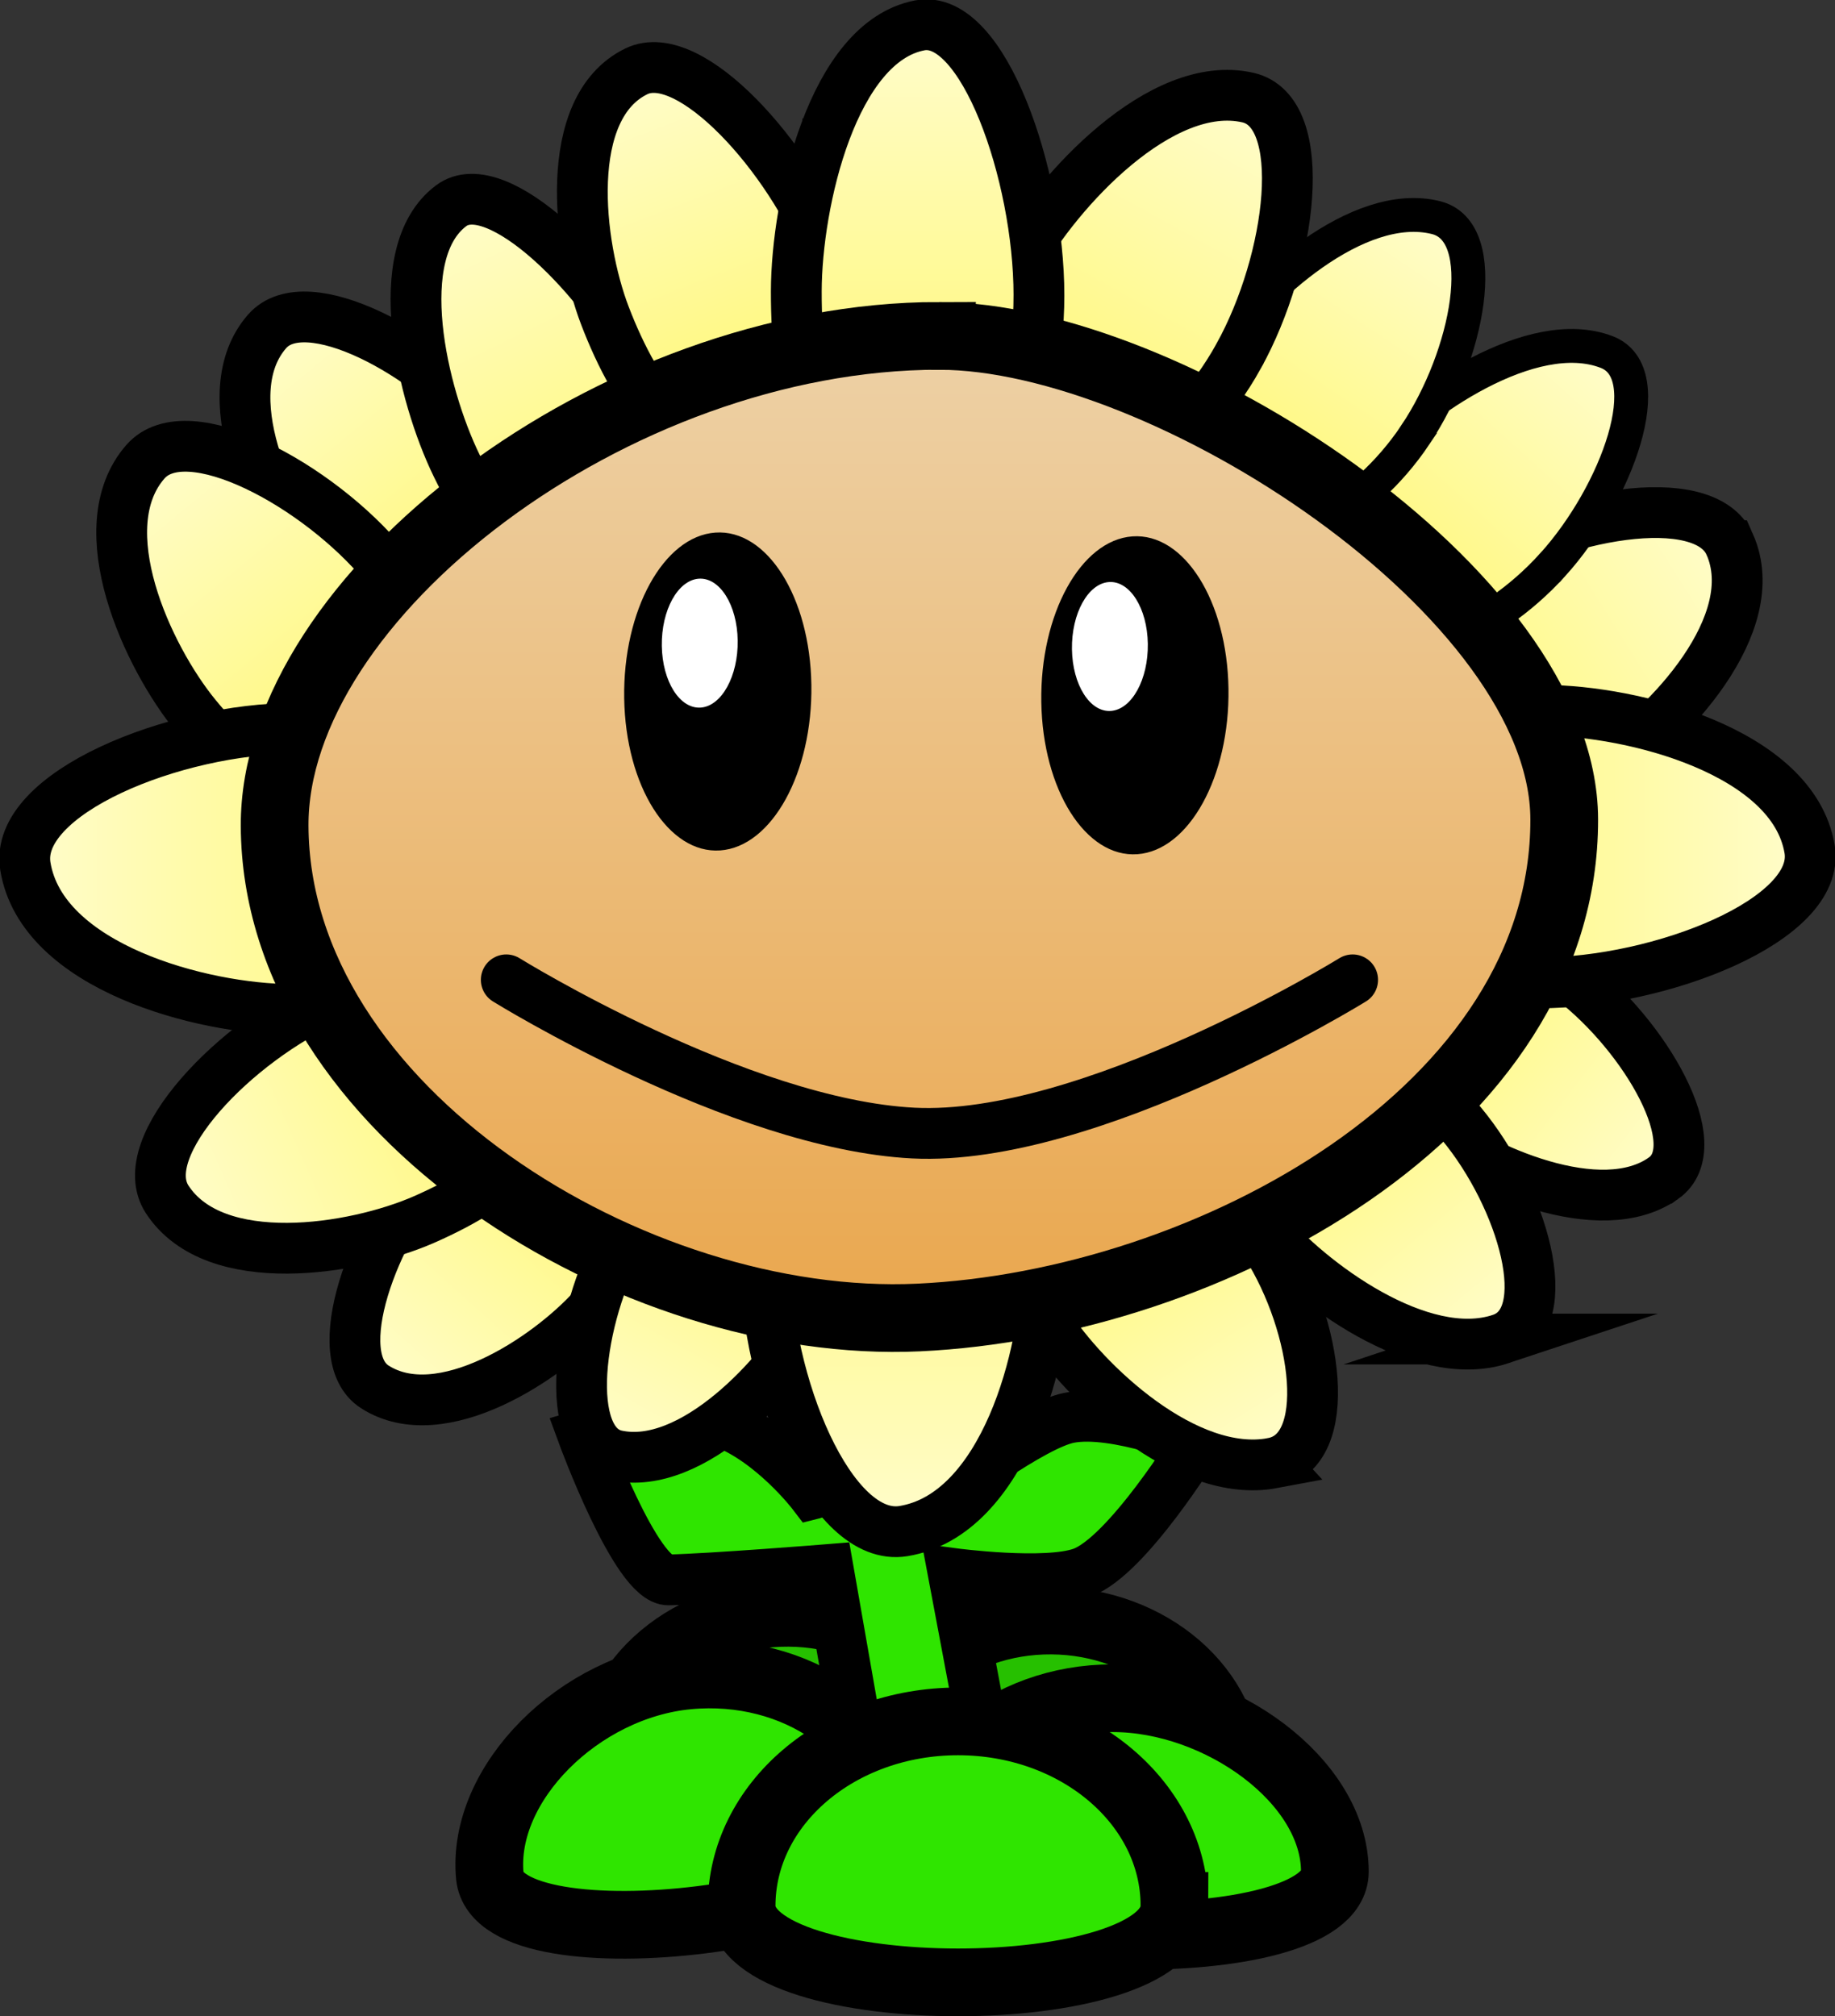 <svg version="1.1" xmlns="http://www.w3.org/2000/svg" xmlns:xlink="http://www.w3.org/1999/xlink" width="54.195" height="59.556"><rect width="100%" height="100%" fill="#333333" stroke="none"/><defs><linearGradient x1="265.315" y1="177.943" x2="257.002" y2="171.516" gradientUnits="userSpaceOnUse" id="color-1"><stop offset="0" stop-color="#fffcc6"/><stop offset="1" stop-color="#fff768"/></linearGradient><linearGradient x1="267.211" y1="159.911" x2="257.301" y2="166.158" gradientUnits="userSpaceOnUse" id="color-2"><stop offset="0" stop-color="#fffcc6"/><stop offset="1" stop-color="#fff768"/></linearGradient><linearGradient x1="263.687" y1="154.298" x2="256.376" y2="162.404" gradientUnits="userSpaceOnUse" id="color-3"><stop offset="0" stop-color="#fffcc6"/><stop offset="1" stop-color="#fff768"/></linearGradient><linearGradient x1="228.11" y1="184.033" x2="235.129" y2="176.206" gradientUnits="userSpaceOnUse" id="color-4"><stop offset="0" stop-color="#fffcc6"/><stop offset="1" stop-color="#fff768"/></linearGradient><linearGradient x1="260.574" y1="182.584" x2="253.601" y2="174.196" gradientUnits="userSpaceOnUse" id="color-5"><stop offset="0" stop-color="#fffcc6"/><stop offset="1" stop-color="#fff768"/></linearGradient><linearGradient x1="224.893" y1="153.73" x2="231.88" y2="162.192" gradientUnits="userSpaceOnUse" id="color-6"><stop offset="0" stop-color="#fffcc6"/><stop offset="1" stop-color="#fff768"/></linearGradient><linearGradient x1="221.325" y1="157.615" x2="228.81" y2="166.681" gradientUnits="userSpaceOnUse" id="color-7"><stop offset="0" stop-color="#fffcc6"/><stop offset="1" stop-color="#fff768"/></linearGradient><linearGradient x1="253.895" y1="186.204" x2="248.068" y2="177.015" gradientUnits="userSpaceOnUse" id="color-8"><stop offset="0" stop-color="#fffcc6"/><stop offset="1" stop-color="#fff768"/></linearGradient><linearGradient x1="222.167" y1="178.668" x2="232.846" y2="173.957" gradientUnits="userSpaceOnUse" id="color-9"><stop offset="0" stop-color="#fffcc6"/><stop offset="1" stop-color="#fff768"/></linearGradient><linearGradient x1="235.148" y1="185.978" x2="240.246" y2="176.789" gradientUnits="userSpaceOnUse" id="color-10"><stop offset="0" stop-color="#fffcc6"/><stop offset="1" stop-color="#fff768"/></linearGradient><linearGradient x1="258.715" y1="150.374" x2="252.743" y2="159.283" gradientUnits="userSpaceOnUse" id="color-11"><stop offset="0" stop-color="#fffcc6"/><stop offset="1" stop-color="#fff768"/></linearGradient><linearGradient x1="230.237" y1="150.146" x2="235.584" y2="161.039" gradientUnits="userSpaceOnUse" id="color-12"><stop offset="0" stop-color="#fffcc6"/><stop offset="1" stop-color="#fff768"/></linearGradient><linearGradient x1="253.157" y1="146.93" x2="247.163" y2="157.748" gradientUnits="userSpaceOnUse" id="color-13"><stop offset="0" stop-color="#fffcc6"/><stop offset="1" stop-color="#fff768"/></linearGradient><linearGradient x1="235.641" y1="146.174" x2="239.835" y2="157.054" gradientUnits="userSpaceOnUse" id="color-14"><stop offset="0" stop-color="#fffcc6"/><stop offset="1" stop-color="#fff768"/></linearGradient><linearGradient x1="243.355" y1="187.961" x2="243.355" y2="174.275" gradientUnits="userSpaceOnUse" id="color-15"><stop offset="0" stop-color="#fffcc6"/><stop offset="1" stop-color="#fff768"/></linearGradient><linearGradient x1="218.132" y1="169.09" x2="231.818" y2="169.09" gradientUnits="userSpaceOnUse" id="color-16"><stop offset="0" stop-color="#fffcc6"/><stop offset="1" stop-color="#fff768"/></linearGradient><linearGradient x1="269.353" y1="168.527" x2="255.667" y2="168.527" gradientUnits="userSpaceOnUse" id="color-17"><stop offset="0" stop-color="#fffcc6"/><stop offset="1" stop-color="#fff768"/></linearGradient><linearGradient x1="243.788" y1="144.96" x2="243.788" y2="158.646" gradientUnits="userSpaceOnUse" id="color-18"><stop offset="0" stop-color="#fffcc6"/><stop offset="1" stop-color="#fff768"/></linearGradient><linearGradient x1="243.8" y1="153.395" x2="243.8" y2="182.408" gradientUnits="userSpaceOnUse" id="color-19"><stop offset="0" stop-color="#edd1a6"/><stop offset="1" stop-color="#eaa74e"/></linearGradient></defs><g transform="translate(-216.645,-143.473)"><g data-paper-data="{&quot;isPaintingLayer&quot;:true}" fill="none" fill-rule="nonzero" stroke="none" stroke-width="none" stroke-linecap="none" stroke-linejoin="miter" stroke-miterlimit="10" stroke-dasharray="" stroke-dashoffset="0" font-family="none" font-weight="none" font-size="none" text-anchor="none" style="mix-blend-mode: normal"><path d="M252.933,195.866c-0.019,2.477 -10.537,2.398 -10.519,-0.079c0.019,-2.477 2.388,-4.468 5.293,-4.446c2.905,0.022 5.244,2.048 5.226,4.525z" data-paper-data="{&quot;origPos&quot;:null,&quot;origRot&quot;:0}" fill="#26c000" stroke="#000000" stroke-width="2" stroke-linecap="butt"/><path d="M245.172,195.638c-0.019,2.477 -10.537,2.398 -10.519,-0.079c0.019,-2.477 2.388,-4.468 5.293,-4.446c2.905,0.022 5.244,2.048 5.226,4.525z" data-paper-data="{&quot;origPos&quot;:null,&quot;origRot&quot;:0}" fill="#26c000" stroke="#000000" stroke-width="2" stroke-linecap="butt"/><path d="M242.385,197.136l-1.278,-7.301c0,0 -3.428,0.276 -4.711,0.306c-0.96,0.023 -2.538,-4.287 -2.538,-4.287c0,0 2.83,-0.846 4.093,-0.382c1.5,0.552 2.701,2.128 2.701,2.128c0,0 0.227,-0.057 0.227,-0.643c0,-3.812 1.507,-9.768 1.507,-9.768h3.767c0,0 -1.644,5.866 -1.644,9.357c0,0.694 0.078,0.955 0.078,0.955c0,0 2.557,-1.943 3.636,-2.149c1.371,-0.262 3.779,0.722 3.779,0.722c0,0 -2.068,3.374 -3.4,3.853c-1.08,0.388 -3.802,0.025 -3.802,0.025l1.353,7.184z" data-paper-data="{&quot;origPos&quot;:null}" fill="#2fe500" stroke="#000000" stroke-width="1.5" stroke-linecap="butt"/><path d="M243.235,197.372c0.255,2.734 -11.868,4.247 -12.124,1.513c-0.255,-2.734 2.65,-5.621 5.856,-5.921c3.206,-0.299 6.012,1.674 6.268,4.408z" data-paper-data="{&quot;origPos&quot;:null,&quot;origRot&quot;:0}" fill="#2fe500" stroke="#000000" stroke-width="2" stroke-linecap="butt"/><path d="M256.069,198.759c0,2.688 -12.27,2.431 -12.27,-0.257c0,-2.688 2.555,-4.867 5.707,-4.867c3.152,0 6.563,2.436 6.563,5.124z" data-paper-data="{&quot;origPos&quot;:null}" fill="#2fe500" stroke="#000000" stroke-width="2" stroke-linecap="butt"/><path d="M251.332,199.771c0,3.011 -12.784,3.011 -12.784,0c0,-3.011 2.862,-5.451 6.392,-5.451c3.53,0 6.392,2.441 6.392,5.451z" data-paper-data="{&quot;origPos&quot;:null}" fill="#2fe500" stroke="#000000" stroke-width="2" stroke-linecap="butt"/><path d="M265.777,178.275c-1.863,1.321 -5.396,-0.26 -6.99,-1.485c-1.813,-1.393 -3.599,-3.479 -1.785,-5.274c1.192,-1.18 3.912,-0.78 6.076,0.893c2.164,1.673 4.049,4.909 2.699,5.866z" data-paper-data="{&quot;origPos&quot;:null,&quot;origRot&quot;:0,&quot;index&quot;:null}" fill="url(#color-1)" stroke="#000000" stroke-width="1.5" stroke-linecap="butt"/><path d="M267.732,159.555c1.034,2.341 -1.822,5.388 -3.713,6.588c-2.151,1.365 -5.111,2.468 -6.719,0.014c-1.056,-1.612 0.179,-4.236 2.758,-5.862c2.579,-1.626 6.924,-2.436 7.673,-0.74z" data-paper-data="{&quot;origPos&quot;:null,&quot;origRot&quot;:0,&quot;index&quot;:null}" fill="url(#color-2)" stroke="#000000" stroke-width="1.5" stroke-linecap="butt"/><path d="M262.503,160.153c-1.903,2.11 -4.646,3.117 -6.127,2.251c-2.255,-1.319 -0.829,-3.741 0.768,-5.501c1.403,-1.547 4.747,-3.881 6.955,-3.031c1.599,0.616 0.308,4.171 -1.595,6.281z" data-paper-data="{&quot;origPos&quot;:null,&quot;origRot&quot;:0}" fill="url(#color-3)" stroke="#000000" stroke-width="1" stroke-linecap="butt"/><path d="M229.475,177.79c1.827,-2.037 4.358,-2.746 5.654,-1.584c1.973,1.769 0.562,4.217 -0.97,5.915c-1.347,1.492 -4.488,3.568 -6.442,2.32c-1.415,-0.904 -0.069,-4.614 1.758,-6.651z" data-paper-data="{&quot;origPos&quot;:null,&quot;origRot&quot;:0}" fill="url(#color-4)" stroke="#000000" stroke-width="1.5" stroke-linecap="butt"/><path d="M260.968,183.026c-2.363,0.784 -5.66,-1.671 -6.998,-3.272c-1.523,-1.821 -2.817,-4.303 -0.368,-5.558c1.609,-0.824 4.384,0.277 6.198,2.46c1.815,2.183 2.88,5.802 1.168,6.37z" data-paper-data="{&quot;origPos&quot;:null,&quot;origRot&quot;:0,&quot;index&quot;:null}" fill="url(#color-5)" stroke="#000000" stroke-width="1.5" stroke-linecap="butt"/><path d="M231.124,156.11c1.818,2.202 2.157,4.926 0.756,6.083c-2.133,1.761 -4.44,-0.076 -5.954,-1.921c-1.331,-1.622 -2.985,-5.187 -1.393,-7.01c1.154,-1.32 4.773,0.646 6.591,2.849z" data-paper-data="{&quot;origPos&quot;:null,&quot;origRot&quot;:0}" fill="url(#color-6)" stroke="#000000" stroke-width="1.5" stroke-linecap="butt"/><path d="M228.001,160.164c1.948,2.359 2.311,5.277 0.809,6.516c-2.285,1.887 -4.757,-0.081 -6.379,-2.058c-1.426,-1.738 -3.198,-5.557 -1.492,-7.51c1.236,-1.414 5.113,0.692 7.061,3.052z" data-paper-data="{&quot;origPos&quot;:null,&quot;origRot&quot;:0}" fill="url(#color-7)" stroke="#000000" stroke-width="1.5" stroke-linecap="butt"/><path d="M254.229,186.691c-2.553,0.478 -5.549,-2.371 -6.669,-4.126c-1.275,-1.996 -2.208,-4.618 0.507,-5.551c1.784,-0.613 4.46,0.829 5.976,3.221c1.517,2.391 2.034,6.11 0.185,6.455z" data-paper-data="{&quot;origPos&quot;:null,&quot;origRot&quot;:0,&quot;index&quot;:null}" fill="url(#color-8)" stroke="#000000" stroke-width="1.5" stroke-linecap="butt"/><path d="M226.401,172.976c2.779,-1.226 5.665,-0.786 6.445,0.982c1.187,2.692 -1.359,4.524 -3.685,5.541c-2.045,0.894 -6.172,1.559 -7.578,-0.597c-1.019,-1.562 2.039,-4.7 4.818,-5.926z" data-paper-data="{&quot;origPos&quot;:null,&quot;origRot&quot;:0}" fill="url(#color-9)" stroke="#000000" stroke-width="1.5" stroke-linecap="butt"/><path d="M235.018,180.01c1.327,-2.391 3.668,-3.833 5.229,-3.221c2.376,0.933 1.559,3.554 0.444,5.551c-0.98,1.755 -3.601,4.603 -5.835,4.126c-1.618,-0.346 -1.165,-4.064 0.162,-6.455z" data-paper-data="{&quot;origPos&quot;:null,&quot;origRot&quot;:0}" fill="url(#color-10)" stroke="#000000" stroke-width="1.5" stroke-linecap="butt"/><path d="M258.448,156.316c-1.554,2.319 -4.109,3.647 -5.705,2.966c-2.43,-1.036 -1.395,-3.606 -0.09,-5.542c1.147,-1.701 4.091,-4.415 6.402,-3.839c1.674,0.418 0.947,4.096 -0.608,6.414z" data-paper-data="{&quot;origPos&quot;:null,&quot;origRot&quot;:0}" fill="url(#color-11)" stroke="#000000" stroke-width="1" stroke-linecap="butt"/><path d="M235.883,154.523c1.391,2.835 1.258,5.753 -0.299,6.517c-2.37,1.163 -4.297,-1.445 -5.454,-3.818c-1.017,-2.085 -2.017,-6.278 -0.162,-7.671c1.344,-1.009 4.524,2.137 5.915,4.972z" data-paper-data="{&quot;origPos&quot;:null,&quot;origRot&quot;:0}" fill="url(#color-12)" stroke="#000000" stroke-width="1.5" stroke-linecap="butt"/><path d="M253.23,153.988c-1.56,2.816 -4.276,4.499 -6.067,3.759c-2.726,-1.125 -1.751,-4.218 -0.44,-6.568c1.152,-2.066 4.209,-5.41 6.777,-4.824c1.86,0.424 1.29,4.817 -0.27,7.632z" data-paper-data="{&quot;origPos&quot;:null,&quot;origRot&quot;:0}" fill="url(#color-13)" stroke="#000000" stroke-width="1.5" stroke-linecap="butt"/><path d="M241.093,150.982c1.091,2.832 0.528,5.55 -1.258,6.072c-2.719,0.794 -4.421,-1.892 -5.326,-4.261c-0.795,-2.082 -1.271,-6.138 0.928,-7.212c1.592,-0.778 4.565,2.569 5.656,5.401z" data-paper-data="{&quot;origPos&quot;:null,&quot;origRot&quot;:0}" fill="url(#color-14)" stroke="#000000" stroke-width="1.5" stroke-linecap="butt"/><path d="M239.251,180.725c0,-3.562 1.837,-6.449 4.103,-6.449c3.45,0 4.21,3.599 4.201,6.576c-0.008,2.617 -1.248,7.359 -4.227,7.847c-2.158,0.354 -4.077,-4.411 -4.077,-7.973z" data-paper-data="{&quot;origPos&quot;:null,&quot;origRot&quot;:0}" fill="url(#color-15)" stroke="#000000" stroke-width="1.5" stroke-linecap="butt"/><path d="M225.368,164.987c3.562,0 6.449,1.837 6.449,4.103c0,3.45 -3.599,4.21 -6.576,4.201c-2.617,-0.008 -7.359,-1.248 -7.847,-4.227c-0.354,-2.158 4.411,-4.077 7.973,-4.077z" data-paper-data="{&quot;origPos&quot;:null,&quot;origRot&quot;:0}" fill="url(#color-16)" stroke="#000000" stroke-width="1.5" stroke-linecap="butt"/><path d="M262.116,172.505c-3.562,0 -6.449,-1.781 -6.449,-3.978c0,-3.345 3.599,-4.082 6.576,-4.073c2.617,0.008 7.359,1.21 7.847,4.098c0.354,2.092 -4.411,3.953 -7.973,3.953z" data-paper-data="{&quot;origPos&quot;:null,&quot;origRot&quot;:0}" fill="url(#color-17)" stroke="#000000" stroke-width="1.5" stroke-linecap="butt"/><path d="M247.329,152.196c0,3.562 -1.585,6.449 -3.541,6.449c-2.977,0 -3.633,-3.599 -3.625,-6.576c0.007,-2.617 1.077,-7.359 3.648,-7.847c1.862,-0.354 3.518,4.411 3.518,7.973z" data-paper-data="{&quot;origPos&quot;:null}" fill="url(#color-18)" stroke="#000000" stroke-width="1.5" stroke-linecap="butt"/><path d="M244.381,153.395c6.69,0 18.45,7.592 18.462,14.283c0.016,8.588 -10.488,14.313 -19.067,14.712c-8.406,0.392 -18.983,-6.104 -19.02,-14.52c-0.03,-6.766 9.993,-14.476 19.625,-14.476z" data-paper-data="{&quot;origPos&quot;:null,&quot;origRot&quot;:0}" fill="url(#color-19)" stroke="#000000" stroke-width="2" stroke-linecap="butt"/><path d="M240.608,163.701c0.04,2.593 -1.164,4.783 -2.691,4.892c-1.527,0.109 -2.797,-1.904 -2.837,-4.496c-0.04,-2.593 1.164,-4.783 2.691,-4.892c1.527,-0.109 2.797,1.904 2.837,4.496z" data-paper-data="{&quot;origPos&quot;:null,&quot;origRot&quot;:0}" fill="#000000" stroke="none" stroke-width="0" stroke-linecap="butt"/><path d="M252.927,163.813c0.04,2.593 -1.164,4.783 -2.691,4.892c-1.527,0.109 -2.797,-1.904 -2.837,-4.496c-0.04,-2.593 1.164,-4.783 2.691,-4.892c1.527,-0.109 2.797,1.904 2.837,4.496z" data-paper-data="{&quot;origPos&quot;:null,&quot;origRot&quot;:0}" fill="#000000" stroke="none" stroke-width="0" stroke-linecap="butt"/><path d="M256.594,172.416c0,0 -7.762,4.792 -12.978,4.526c-5.144,-0.263 -12.019,-4.526 -12.019,-4.526" data-paper-data="{&quot;origPos&quot;:null}" fill="none" stroke="#000000" stroke-width="1.5" stroke-linecap="round"/><path d="M238.432,162.39c0.016,1.051 -0.472,1.939 -1.091,1.984c-0.619,0.044 -1.134,-0.772 -1.15,-1.823c-0.016,-1.051 0.472,-1.939 1.091,-1.984c0.619,-0.044 1.134,0.772 1.15,1.823z" data-paper-data="{&quot;origPos&quot;:null,&quot;origRot&quot;:0}" fill="#ffffff" stroke="none" stroke-width="0" stroke-linecap="butt"/><path d="M250.545,162.489c0.016,1.051 -0.472,1.939 -1.091,1.984c-0.619,0.044 -1.134,-0.772 -1.15,-1.823c-0.016,-1.051 0.472,-1.939 1.091,-1.984c0.619,-0.044 1.134,0.772 1.15,1.823z" data-paper-data="{&quot;origPos&quot;:null,&quot;origRot&quot;:0}" fill="#ffffff" stroke="none" stroke-width="0" stroke-linecap="butt"/></g></g></svg>